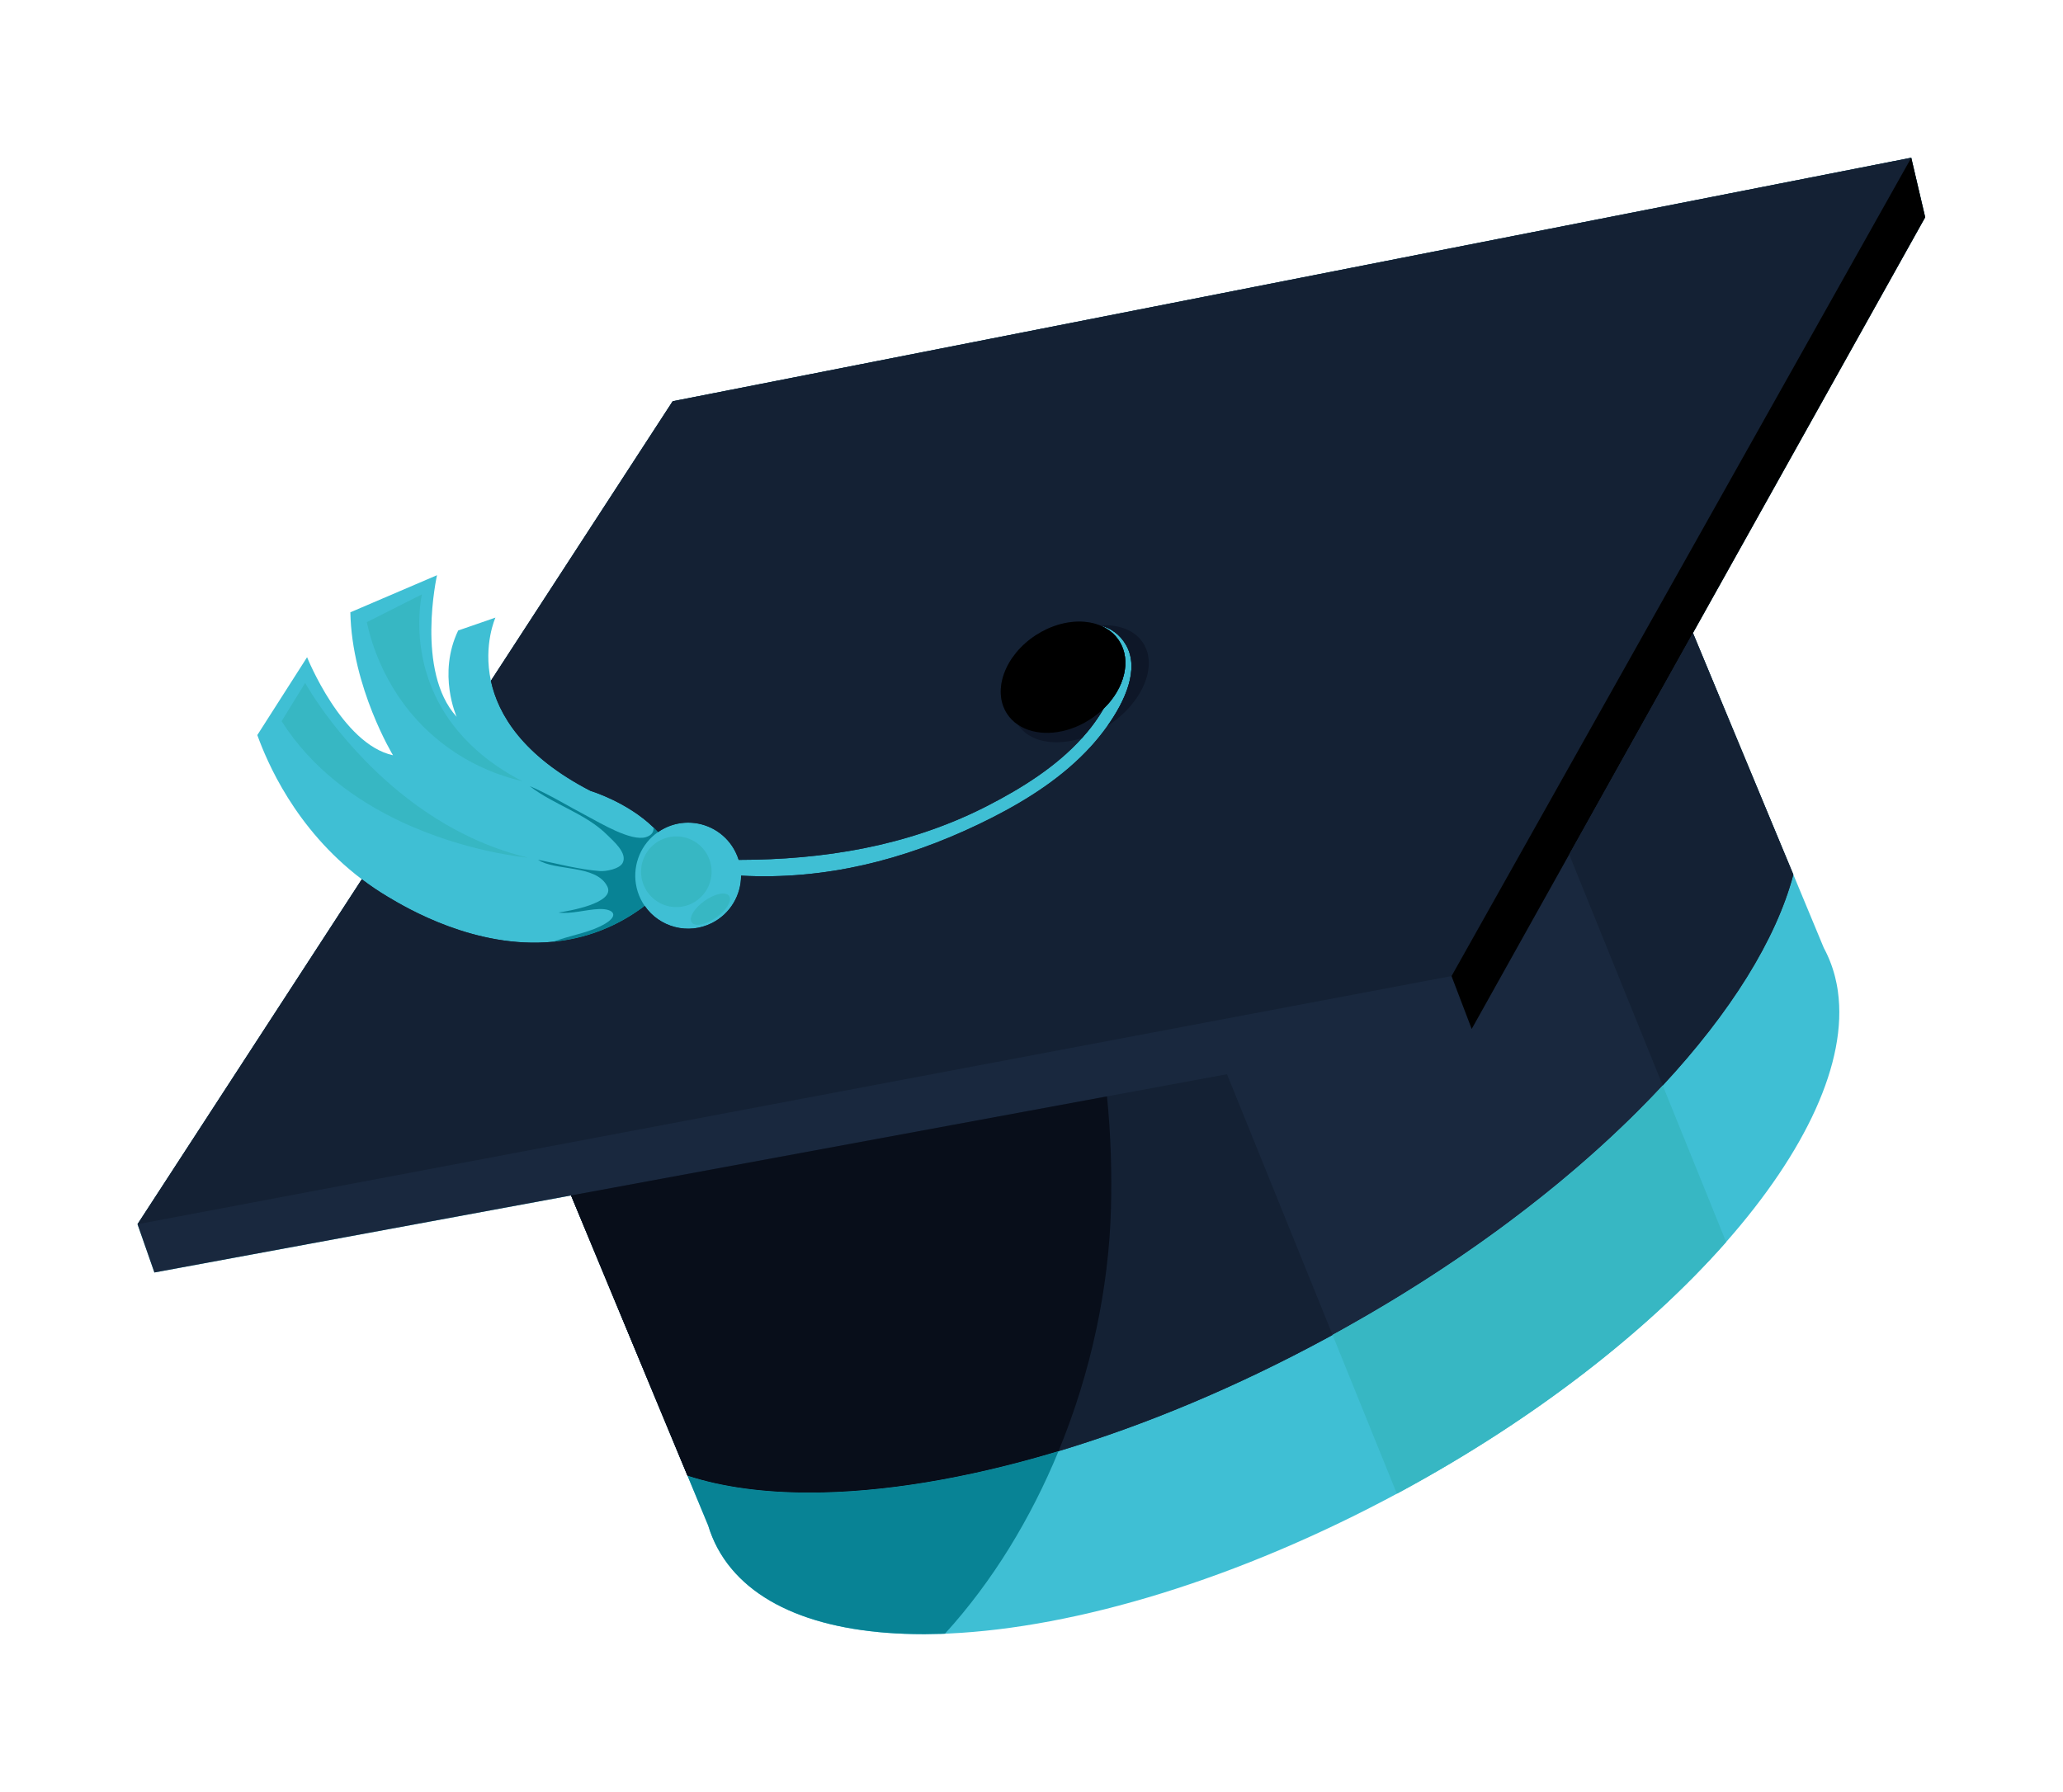 <svg width="343" height="298" viewBox="0 0 343 298" fill="none" xmlns="http://www.w3.org/2000/svg">
<path d="M305.575 164.884C305.575 164.877 305.573 164.87 305.573 164.863C305.558 164.76 305.543 164.658 305.527 164.556L305.523 164.525C305.507 164.427 305.492 164.33 305.475 164.233C305.473 164.219 305.471 164.205 305.468 164.191C305.452 164.094 305.435 163.997 305.417 163.9C305.415 163.889 305.413 163.878 305.411 163.867C305.392 163.763 305.372 163.659 305.351 163.555C305.351 163.552 305.35 163.55 305.35 163.548C305.284 163.22 305.212 162.895 305.132 162.573C305.132 162.572 305.132 162.57 305.131 162.569C305.107 162.469 305.081 162.369 305.055 162.27C305.049 162.247 305.042 162.224 305.036 162.2C305.015 162.121 304.994 162.042 304.972 161.963C304.964 161.935 304.957 161.908 304.949 161.881C304.928 161.806 304.906 161.732 304.884 161.657C304.875 161.626 304.866 161.596 304.857 161.565C304.836 161.494 304.814 161.423 304.792 161.352C304.782 161.32 304.772 161.288 304.762 161.257C304.74 161.185 304.717 161.114 304.694 161.043C304.684 161.014 304.674 160.985 304.665 160.955C304.639 160.878 304.613 160.802 304.587 160.725C304.578 160.701 304.571 160.678 304.562 160.654C304.53 160.561 304.497 160.468 304.463 160.375C304.46 160.369 304.458 160.362 304.456 160.356C304.419 160.255 304.382 160.155 304.343 160.056C304.336 160.036 304.328 160.017 304.32 159.997C304.29 159.919 304.26 159.841 304.229 159.763C304.215 159.73 304.202 159.697 304.188 159.664C304.162 159.601 304.136 159.537 304.11 159.474C304.094 159.436 304.077 159.397 304.061 159.358C304.036 159.3 304.011 159.243 303.986 159.185C303.969 159.146 303.952 159.107 303.934 159.068C303.909 159.01 303.883 158.953 303.857 158.895C303.839 158.855 303.82 158.816 303.802 158.776C303.776 158.72 303.75 158.665 303.724 158.609C303.706 158.57 303.687 158.531 303.669 158.492C303.64 158.433 303.611 158.374 303.582 158.315C303.564 158.28 303.547 158.244 303.53 158.209C303.499 158.148 303.467 158.086 303.436 158.025C303.419 157.992 303.402 157.959 303.385 157.926C303.337 157.833 303.288 157.741 303.238 157.649L298.167 145.438C298.167 145.439 298.166 145.44 298.166 145.441L281.472 105.258L320.087 36.129L317.769 26.23L111.841 66.725L81.617 113.212C80.323 107.197 82.374 102.704 82.374 102.704L76.179 104.847C72.7 112.086 75.925 119.202 75.925 119.202C69.062 111.661 72.659 95.653 72.659 95.653L58.25 101.823C58.499 114.312 65.341 125.593 65.341 125.593C56.854 123.769 51.056 109.291 51.056 109.291C48.297 113.605 45.541 117.924 42.782 122.239C44.362 126.594 49.022 137.788 60.158 146.218L22.865 203.579L25.672 211.606L94.947 198.797L113.045 242.364L117.739 253.666C118.134 254.98 118.655 256.24 119.301 257.446C124.498 267.066 136.93 271.745 153.464 271.745C153.608 271.745 153.752 271.745 153.897 271.744C154.68 271.74 155.472 271.726 156.273 271.701C156.312 271.701 156.351 271.7 156.39 271.7C156.453 271.698 156.517 271.695 156.581 271.693C156.754 271.686 156.931 271.68 157.108 271.673C157.278 271.666 157.448 271.658 157.618 271.651L157.664 271.649C157.704 271.647 157.744 271.645 157.784 271.643C178.925 270.665 205.848 262.661 232.756 248.119C232.864 248.061 232.973 248.003 233.082 247.943C255.345 235.869 273.882 221.316 286.672 206.901C286.673 206.9 286.674 206.899 286.674 206.899C286.78 206.779 286.886 206.659 286.992 206.54L286.991 206.539C300.243 191.492 307.207 176.617 305.575 164.884Z" fill="#3FBFD4"/>
<path d="M320.086 36.129L317.768 26.23L111.841 66.725L81.617 113.212C82.819 118.794 86.903 125.689 98.184 131.52C98.184 131.52 104.245 133.328 108.642 137.588C108.902 137.84 109.156 138.101 109.403 138.37C109.737 138.139 110.09 137.927 110.463 137.739C111.912 137.008 113.466 136.717 114.976 136.815C114.977 136.815 114.979 136.815 114.98 136.816C117.99 137.012 120.821 138.757 122.274 141.654C122.494 142.092 122.673 142.539 122.815 142.992C136.946 142.971 150.705 140.724 163.403 134.393C163.677 134.257 163.951 134.119 164.223 133.979C169.841 131.089 175.585 127.517 179.893 122.739C180.238 122.355 180.575 121.964 180.901 121.565C181.636 120.667 182.32 119.728 182.943 118.745C183.121 118.465 183.309 118.16 183.501 117.832C186.982 114.446 188.16 109.804 186.061 106.56C185.296 105.377 184.184 104.519 182.862 103.991C182.848 103.986 182.835 103.98 182.821 103.975C182.841 103.98 182.862 103.985 182.882 103.99C184.644 104.431 186.182 105.455 187.218 107.256C189.534 111.281 186.991 116.685 184.118 120.726C183.327 121.838 182.511 122.847 181.764 123.696C181.625 123.854 181.488 124.006 181.355 124.153C176.833 129.113 171.052 132.851 165.086 135.898C164.294 136.302 163.499 136.694 162.703 137.075C150.24 143.045 137.107 146.362 123.215 145.617C123.212 148.842 121.439 151.948 118.369 153.496C114.401 155.497 109.641 154.203 107.185 150.64C105.479 151.936 103.485 153.177 101.18 154.202C100.758 154.389 100.336 154.564 99.913 154.729C97.227 155.775 94.535 156.368 91.899 156.617C79.044 157.841 67.523 150.949 64.485 149.136C62.944 148.215 61.504 147.237 60.158 146.218L22.864 203.579L25.671 211.606L94.947 198.797L113.044 242.364L114.31 245.405C120.064 247.286 126.912 248.213 134.56 248.213C135.307 248.213 136.061 248.204 136.823 248.186C137.121 248.18 137.424 248.166 137.724 248.156C138.191 248.141 138.657 248.128 139.13 248.107C139.501 248.09 139.879 248.065 140.253 248.045C140.661 248.022 141.065 248.002 141.476 247.975C141.894 247.948 142.318 247.912 142.74 247.879C143.114 247.85 143.485 247.824 143.862 247.791C144.314 247.752 144.772 247.705 145.228 247.66C145.581 247.625 145.931 247.593 146.286 247.556C146.759 247.505 147.239 247.447 147.716 247.39C148.062 247.349 148.406 247.311 148.754 247.267C149.237 247.206 149.725 247.138 150.213 247.071C150.562 247.023 150.91 246.977 151.261 246.926C151.748 246.856 152.239 246.778 152.729 246.702C153.089 246.646 153.448 246.592 153.81 246.533C154.292 246.454 154.779 246.369 155.266 246.285C155.643 246.219 156.02 246.155 156.4 246.086C156.87 246.001 157.344 245.91 157.818 245.82C158.223 245.742 158.627 245.666 159.034 245.585C159.482 245.496 159.932 245.402 160.383 245.308C160.826 245.216 161.269 245.124 161.716 245.028C162.129 244.939 162.545 244.845 162.961 244.752C163.454 244.641 163.948 244.53 164.443 244.414C164.814 244.328 165.186 244.238 165.558 244.149C166.112 244.016 166.666 243.881 167.222 243.742C167.538 243.663 167.856 243.581 168.173 243.5C168.798 243.34 169.423 243.178 170.052 243.009C170.302 242.943 170.552 242.875 170.803 242.806C171.512 242.613 172.223 242.417 172.937 242.214C173.109 242.166 173.28 242.116 173.452 242.067C174.262 241.834 175.076 241.596 175.892 241.35C175.926 241.34 175.96 241.33 175.994 241.32C190.322 237.003 205.526 230.692 220.721 222.45C221.001 222.298 221.279 222.144 221.555 221.989C221.753 221.879 221.951 221.768 222.151 221.659C222.871 221.262 223.583 220.86 224.296 220.459C225.32 219.883 226.336 219.301 227.345 218.715C227.503 218.624 227.659 218.532 227.817 218.44C228.794 217.87 229.766 217.298 230.727 216.719C231.501 216.254 232.271 215.787 233.035 215.316C233.975 214.738 234.902 214.153 235.826 213.567C236.084 213.403 236.344 213.241 236.601 213.076C237.465 212.524 238.321 211.968 239.171 211.41C239.463 211.217 239.757 211.024 240.048 210.831C240.89 210.272 241.728 209.711 242.556 209.147C242.809 208.974 243.06 208.801 243.312 208.628C244.187 208.027 245.059 207.425 245.918 206.818C246.445 206.445 246.966 206.07 247.487 205.695C248.105 205.251 248.723 204.808 249.332 204.361C249.873 203.964 250.405 203.563 250.94 203.164C251.809 202.514 252.668 201.862 253.518 201.207C253.67 201.09 253.823 200.972 253.974 200.854C254.765 200.242 255.552 199.629 256.325 199.013C257.199 198.316 258.068 197.618 258.919 196.917C259.322 196.585 259.713 196.251 260.111 195.918C260.748 195.386 261.388 194.854 262.011 194.319C262.423 193.966 262.824 193.611 263.23 193.257C263.684 192.862 264.137 192.465 264.584 192.069C265.113 191.598 265.637 191.127 266.156 190.656C266.742 190.123 267.327 189.591 267.9 189.057C268.602 188.403 269.286 187.748 269.968 187.093C270.21 186.86 270.457 186.628 270.696 186.395C271.033 186.067 271.365 185.739 271.696 185.411C271.9 185.21 272.098 185.008 272.299 184.807C272.974 184.133 273.643 183.459 274.296 182.784L274.335 182.743C274.896 182.161 275.45 181.58 275.995 180.998C276.147 180.835 276.299 180.672 276.451 180.509C287.718 168.379 295.308 156.248 298.166 145.442L281.472 105.259L320.086 36.129Z" fill="#19283E"/>
<path d="M111.841 66.725L81.617 113.212C82.819 118.794 86.903 125.689 98.184 131.52C98.184 131.52 104.245 133.328 108.642 137.588C108.902 137.84 109.156 138.101 109.403 138.37C109.737 138.139 110.09 137.927 110.463 137.739C111.912 137.008 113.466 136.717 114.976 136.815C114.977 136.815 114.979 136.816 114.98 136.816C117.99 137.012 120.821 138.757 122.274 141.654C122.494 142.092 122.673 142.539 122.815 142.992C136.946 142.971 150.705 140.724 163.403 134.394C163.677 134.257 163.951 134.119 164.223 133.979C169.841 131.089 175.585 127.517 179.893 122.739C180.238 122.356 180.575 121.964 180.901 121.565C181.636 120.667 182.32 119.728 182.943 118.745C183.121 118.466 183.309 118.16 183.501 117.832C186.982 114.447 188.16 109.804 186.061 106.56C185.296 105.378 184.184 104.519 182.862 103.991C182.848 103.986 182.835 103.98 182.821 103.975C182.841 103.98 182.862 103.985 182.882 103.99C184.644 104.431 186.182 105.455 187.218 107.256C189.534 111.281 186.991 116.685 184.118 120.726C183.327 121.838 182.511 122.847 181.764 123.696C181.625 123.854 181.488 124.007 181.355 124.153C176.833 129.113 171.052 132.851 165.086 135.898C164.294 136.302 163.499 136.694 162.703 137.076C150.24 143.045 137.107 146.362 123.215 145.617C123.212 148.842 121.439 151.948 118.369 153.496C114.401 155.497 109.641 154.203 107.185 150.64C105.479 151.936 103.485 153.177 101.18 154.202C100.758 154.389 100.336 154.564 99.913 154.729C97.227 155.775 94.535 156.368 91.899 156.617C79.044 157.841 67.523 150.949 64.485 149.136C62.944 148.215 61.504 147.237 60.158 146.218L22.864 203.579L91.438 190.626L182.828 173.364L200.518 170.022L241.334 162.313L257.463 133.596L278.032 96.977L317.768 26.23L111.841 66.725Z" fill="#142134"/>
<path d="M186.061 106.56C185.296 105.377 184.184 104.518 182.862 103.991C182.848 103.985 182.835 103.98 182.821 103.974C180.33 102.996 177.102 103.19 174.04 104.616C173.424 104.903 172.815 105.239 172.219 105.626C167.074 108.972 164.929 114.816 167.428 118.678C167.911 119.424 168.533 120.041 169.257 120.528C171.168 123.412 175.443 124.16 179.893 122.739C180.238 122.355 180.575 121.964 180.901 121.565C181.636 120.667 182.32 119.728 182.943 118.745C183.121 118.465 183.309 118.159 183.501 117.832C186.982 114.446 188.16 109.804 186.061 106.56Z" fill="#0E1728"/>
<path d="M257.463 133.596L241.334 162.313L244.687 171.111L260.9 142.087L281.472 105.258L320.086 36.129L317.768 26.23L278.032 96.977L257.463 133.596Z" fill="black"/>
<path d="M204.004 178.633L184.052 182.322L94.946 198.797L113.044 242.364L114.31 245.405C120.064 247.286 126.912 248.213 134.56 248.213C135.307 248.213 136.061 248.204 136.823 248.186C137.12 248.179 137.424 248.165 137.724 248.156C138.191 248.141 138.657 248.128 139.13 248.107C139.501 248.09 139.879 248.065 140.253 248.045C140.66 248.022 141.065 248.002 141.476 247.975C141.894 247.947 142.318 247.911 142.74 247.879C143.113 247.85 143.485 247.824 143.862 247.791C144.314 247.752 144.772 247.704 145.228 247.66C145.581 247.625 145.931 247.593 146.285 247.555C146.759 247.505 147.238 247.447 147.716 247.39C148.062 247.349 148.406 247.311 148.754 247.267C149.237 247.206 149.725 247.138 150.212 247.071C150.562 247.023 150.91 246.977 151.261 246.926C151.748 246.856 152.239 246.778 152.729 246.702C153.089 246.646 153.448 246.592 153.81 246.533C154.292 246.454 154.779 246.369 155.266 246.284C155.643 246.219 156.02 246.155 156.4 246.086C156.87 246.001 157.344 245.91 157.818 245.819C158.223 245.742 158.627 245.666 159.034 245.585C159.481 245.496 159.932 245.402 160.382 245.308C160.826 245.216 161.269 245.124 161.715 245.028C162.129 244.939 162.545 244.845 162.961 244.751C163.454 244.641 163.947 244.53 164.443 244.414C164.814 244.328 165.186 244.238 165.558 244.148C166.112 244.015 166.665 243.881 167.222 243.742C167.538 243.663 167.856 243.581 168.173 243.5C168.798 243.34 169.423 243.178 170.052 243.009C170.302 242.943 170.552 242.874 170.803 242.806C171.512 242.613 172.223 242.417 172.937 242.214C173.108 242.165 173.28 242.116 173.452 242.067C174.262 241.834 175.075 241.596 175.892 241.35C175.926 241.34 175.96 241.329 175.994 241.319C190.322 237.003 205.526 230.692 220.721 222.45C221.001 222.298 221.278 222.144 221.555 221.989L204.004 178.633Z" fill="#142134"/>
<path d="M134.56 248.213C135.307 248.213 136.061 248.204 136.823 248.186C137.12 248.179 137.424 248.165 137.724 248.156C138.191 248.141 138.657 248.128 139.13 248.107C139.501 248.09 139.879 248.065 140.253 248.044C140.66 248.022 141.065 248.002 141.476 247.975C141.894 247.947 142.318 247.911 142.74 247.879C143.113 247.85 143.485 247.824 143.862 247.791C144.314 247.752 144.772 247.704 145.228 247.66C145.581 247.625 145.931 247.593 146.285 247.555C146.759 247.505 147.238 247.447 147.716 247.39C148.062 247.349 148.406 247.311 148.754 247.267C149.237 247.206 149.725 247.138 150.212 247.071C150.562 247.023 150.91 246.977 151.261 246.926C151.748 246.856 152.239 246.778 152.729 246.702C153.089 246.646 153.448 246.592 153.81 246.533C154.292 246.454 154.779 246.369 155.266 246.284C155.643 246.219 156.02 246.155 156.4 246.086C156.87 246.001 157.344 245.91 157.818 245.819C158.223 245.742 158.627 245.666 159.034 245.585C159.481 245.496 159.932 245.402 160.382 245.308C160.826 245.216 161.269 245.124 161.715 245.028C162.129 244.939 162.545 244.845 162.961 244.751C163.454 244.641 163.947 244.53 164.443 244.414C164.814 244.328 165.186 244.238 165.558 244.148C166.112 244.015 166.665 243.881 167.222 243.742C167.538 243.663 167.856 243.581 168.173 243.5C168.798 243.34 169.423 243.178 170.052 243.009C170.302 242.943 170.552 242.874 170.803 242.806C171.512 242.613 172.223 242.417 172.937 242.214C173.108 242.165 173.28 242.116 173.452 242.067C174.262 241.834 175.075 241.596 175.892 241.35C175.926 241.34 175.96 241.329 175.994 241.319C181.397 228.217 184.386 214.144 184.718 200.772C184.864 194.995 184.695 188.712 184.052 182.323L94.946 198.798L113.044 242.364L114.31 245.406C120.064 247.286 126.912 248.213 134.56 248.213Z" fill="#080E1A"/>
<path d="M276.451 180.508C287.718 168.377 295.308 156.247 298.166 145.44L281.472 105.258L260.9 142.087L276.451 180.508Z" fill="#142134"/>
<path d="M187.218 107.256C189.534 111.281 186.991 116.685 184.118 120.726C184.134 120.715 184.15 120.705 184.166 120.695C189.92 116.953 192.558 110.789 190.059 106.926C188.669 104.778 185.982 103.796 182.882 103.99C184.644 104.431 186.182 105.455 187.218 107.256Z" fill="#0E1728"/>
<path d="M107.418 139.204C104.965 139.996 99.765 136.838 97.67 135.739C94.473 134.067 91.4 132.139 88.07 130.725C92.071 133.847 97.383 135.254 101.02 138.904C101.997 139.881 104.358 141.871 103.529 143.49C103.007 144.51 100.755 144.928 99.743 144.851C96.297 144.592 92.862 143.665 89.464 142.977C92.266 144.887 99.102 143.727 100.966 147.388C102.378 150.158 94.623 151.492 92.849 151.751C94.982 152.034 97.363 151.262 99.544 151.171C100.808 151.117 101.699 151.399 101.914 151.883C102.102 152.306 101.777 152.883 100.74 153.527C100.698 153.553 100.656 153.579 100.612 153.605C98.273 154.993 95.441 155.423 92.893 156.286C92.561 156.399 92.229 156.511 91.899 156.617C94.535 156.368 97.227 155.775 99.913 154.729C100.336 154.564 100.758 154.389 101.18 154.202C103.485 153.177 105.479 151.936 107.185 150.64C106.955 150.306 106.745 149.953 106.558 149.581C106.134 148.736 105.859 147.856 105.722 146.97C105.722 146.97 105.722 146.969 105.722 146.969C105.213 143.681 106.606 140.31 109.403 138.37C109.156 138.101 108.902 137.84 108.642 137.588C108.733 138.304 108.396 138.886 107.418 139.204Z" fill="#088395"/>
<path d="M106.649 145.851C106.649 145.851 106.649 145.852 106.649 145.853C106.74 146.448 106.924 147.04 107.208 147.607C107.575 148.336 108.071 148.956 108.656 149.452C110.397 150.929 112.917 151.309 115.083 150.217C117.976 148.758 119.142 145.223 117.686 142.323C116.704 140.365 114.779 139.197 112.742 139.092C112.741 139.092 112.739 139.092 112.738 139.092C111.937 139.051 111.12 139.175 110.335 139.48C110.159 139.549 109.984 139.626 109.812 139.713C107.485 140.886 106.276 143.402 106.649 145.851Z" fill="#37B7C3"/>
<path d="M115.008 153.386C115.545 154.15 117.373 153.784 119.091 152.57C120.808 151.355 121.765 149.752 121.228 148.989C120.691 148.225 118.863 148.591 117.146 149.805C115.428 151.02 114.471 152.623 115.008 153.386Z" fill="#37B7C3"/>
<path d="M72.178 122.495C72.925 123.14 73.677 123.731 74.426 124.273C79.305 127.807 84.079 129.267 86.84 129.909C82.124 127.464 78.676 124.591 76.165 121.598C67.257 110.978 70.154 98.836 70.154 98.836L60.986 103.46C61.666 106.599 64.021 115.455 72.178 122.495Z" fill="#37B7C3"/>
<path d="M68.515 133.364C56.794 124.596 50.738 113.564 50.738 113.564L46.82 119.928C51.911 127.931 59.329 133.148 66.455 136.532C77.447 141.753 87.745 142.615 87.745 142.615C80.211 140.798 73.79 137.31 68.515 133.364Z" fill="#37B7C3"/>
<path d="M180.337 120.171C180.651 119.998 180.962 119.811 181.269 119.611C182.092 119.076 182.838 118.477 183.501 117.832C186.982 114.446 188.16 109.804 186.061 106.56C185.296 105.377 184.184 104.518 182.862 103.991C182.848 103.985 182.835 103.98 182.821 103.974C180.33 102.996 177.102 103.19 174.04 104.616C173.424 104.903 172.815 105.239 172.219 105.626C167.074 108.972 164.929 114.816 167.428 118.678C167.911 119.424 168.533 120.041 169.257 120.528C172.06 122.41 176.412 122.335 180.337 120.171Z" fill="black"/>
<path d="M157.544 271.651C157.401 271.656 157.259 271.661 157.117 271.664C165.051 262.953 171.398 252.487 175.993 241.32C160.842 245.891 146.686 248.213 134.56 248.213C126.912 248.213 120.063 247.286 114.31 245.405L117.739 253.666C118.133 254.98 118.654 256.24 119.3 257.446C124.498 267.065 136.929 271.745 153.464 271.745C153.608 271.745 153.752 271.744 153.896 271.744C154.482 271.741 155.074 271.731 155.672 271.709C155.875 271.709 156.072 271.703 156.273 271.701C156.312 271.7 156.351 271.7 156.39 271.7C156.452 271.698 156.516 271.695 156.58 271.693C156.754 271.686 156.931 271.68 157.108 271.673C157.277 271.666 157.447 271.658 157.618 271.65L157.664 271.648C157.704 271.647 157.744 271.645 157.784 271.643C157.863 271.639 157.943 271.635 158.023 271.631C157.864 271.639 157.704 271.645 157.544 271.651Z" fill="#088395"/>
<path d="M276.454 180.515C262.9 195.111 244.005 209.707 221.556 221.991L232.243 248.384L232.247 248.393C232.416 248.3 232.586 248.21 232.756 248.119C232.864 248.061 232.973 248.003 233.081 247.943C255.344 235.869 273.882 221.316 286.672 206.901C286.673 206.9 286.673 206.899 286.674 206.898C286.78 206.779 286.886 206.659 286.992 206.539L286.991 206.538L286.99 206.535L276.454 180.515Z" fill="#37B7C3"/>
</svg>
